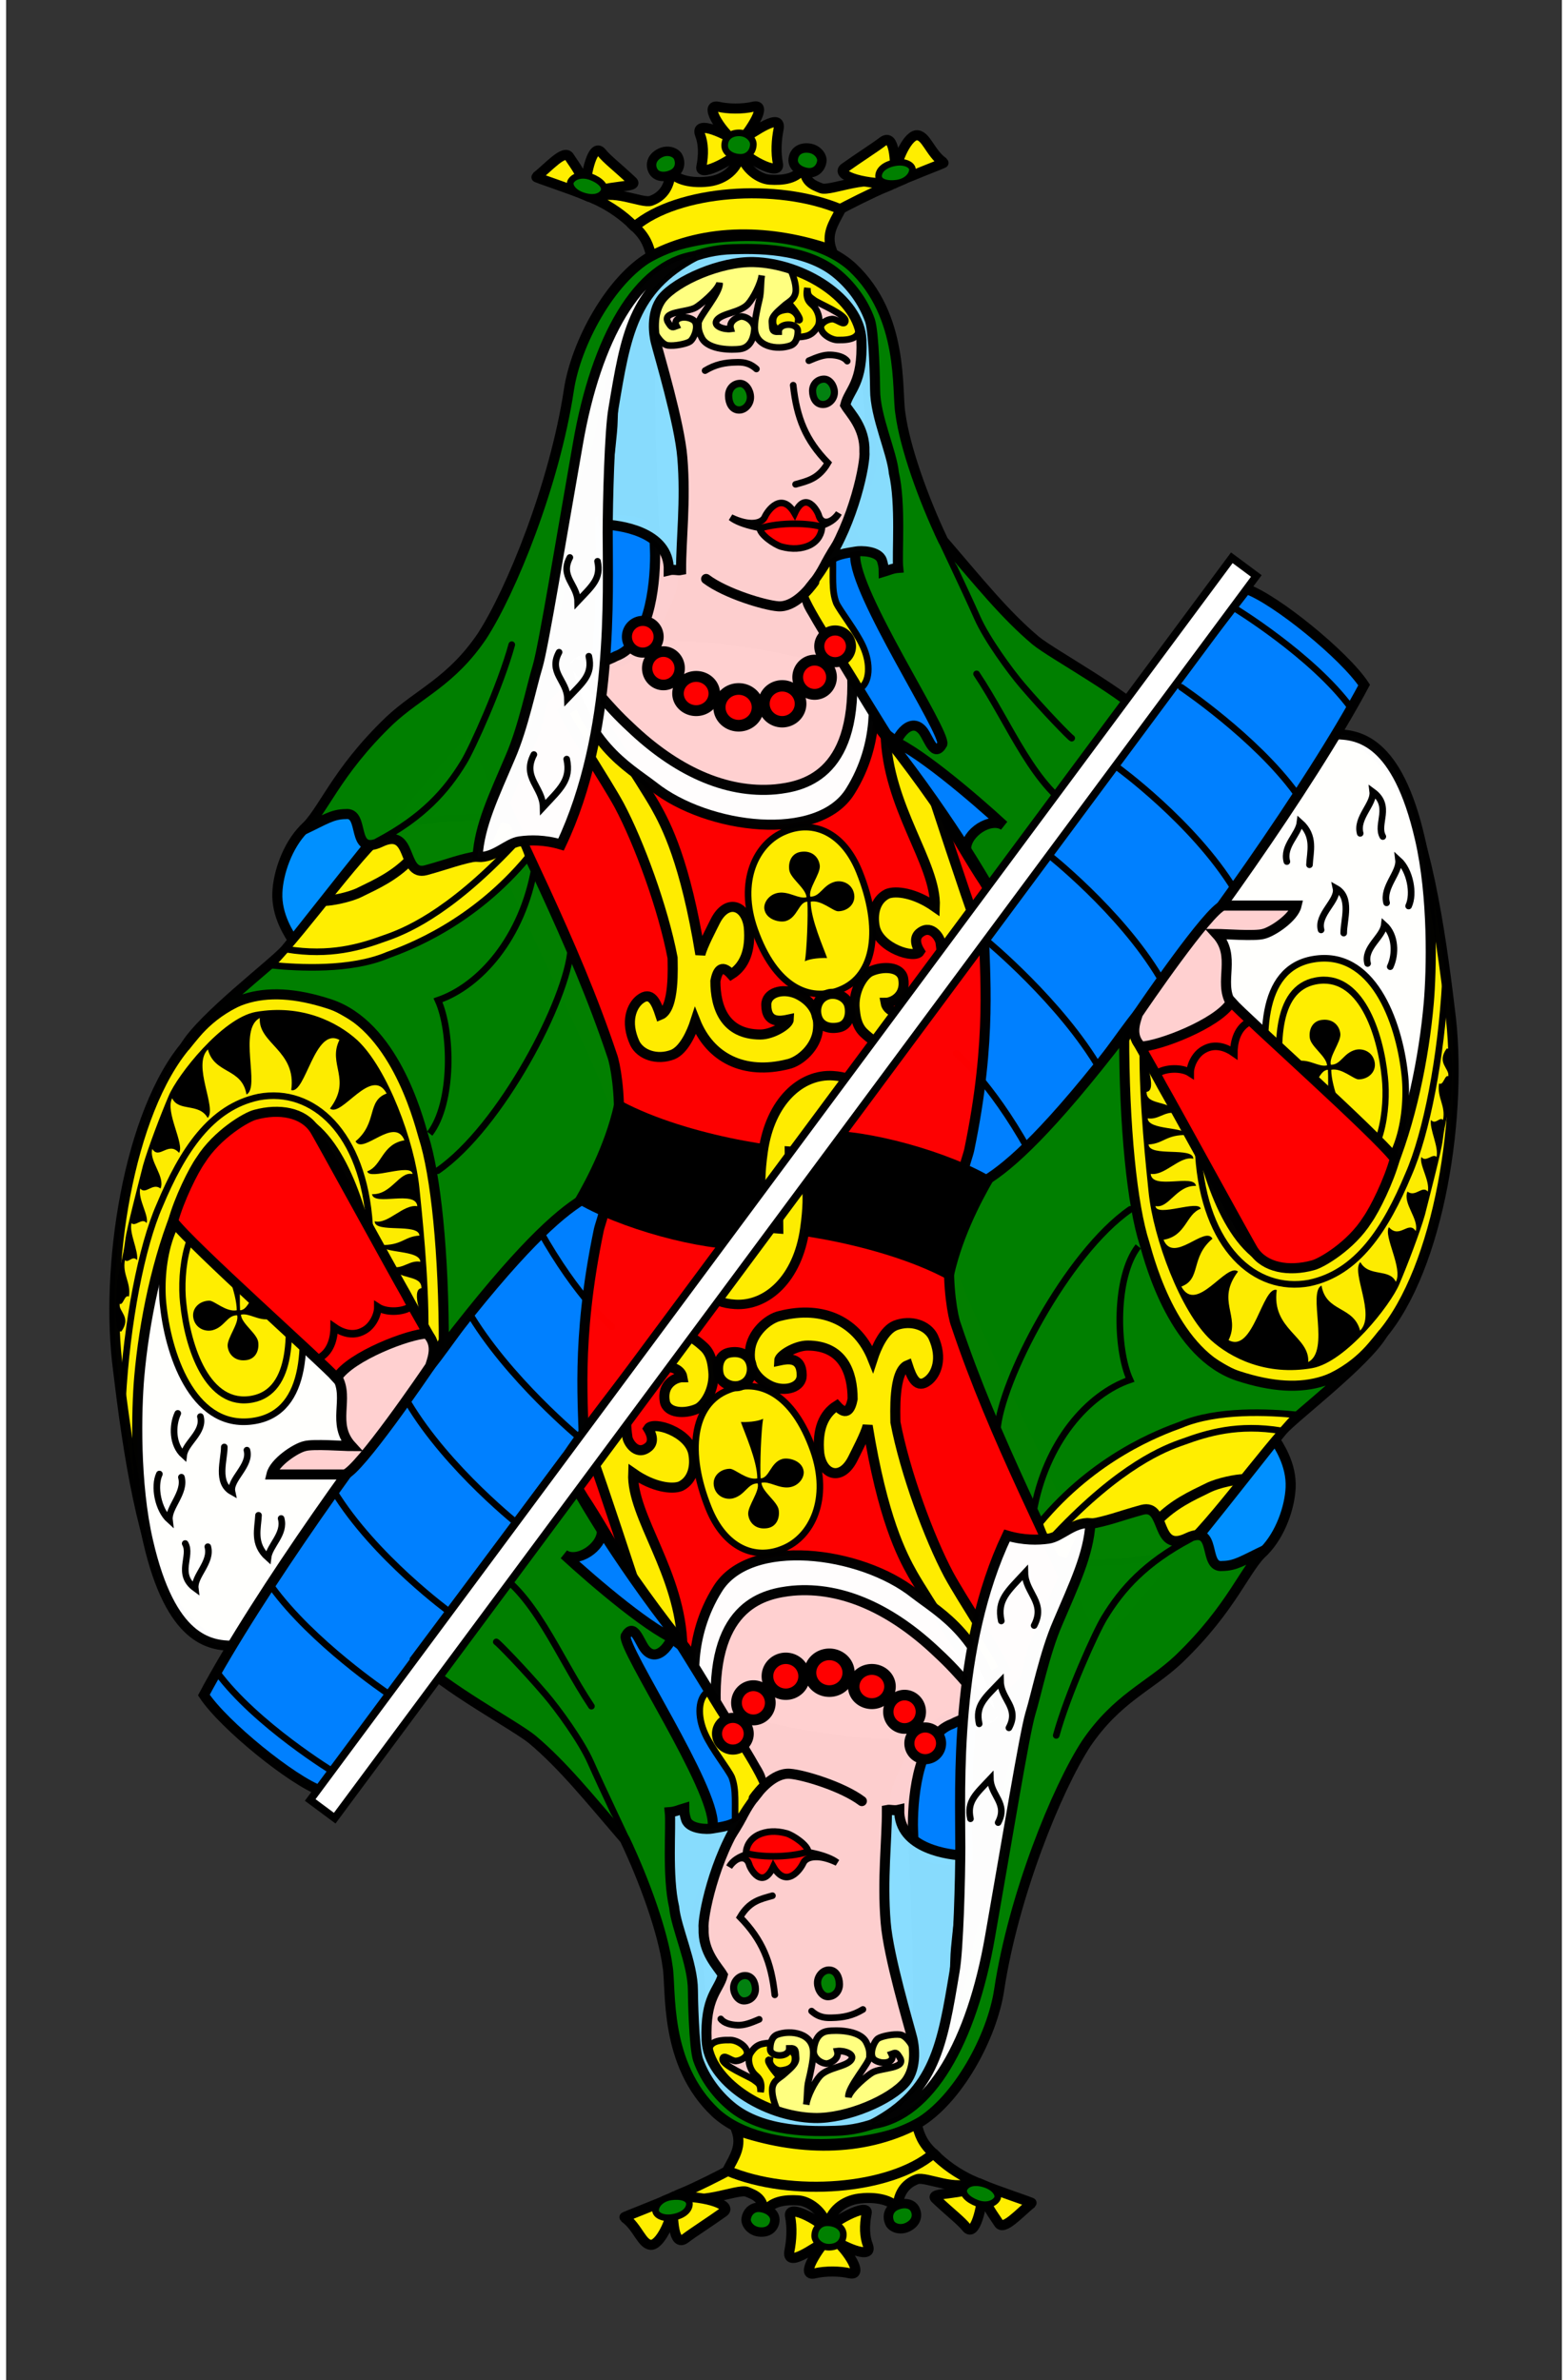 <?xml version="1.0" encoding="UTF-8" standalone="no"?>
<!-- Created with Sodipodi ("http://www.sodipodi.com/") -->
<!--
*
* Copyright 2004, 2006 Luciano Montanaro
*
-->
<svg
   xmlns:dc="http://purl.org/dc/elements/1.1/"
   xmlns:cc="http://web.resource.org/cc/"
   xmlns:rdf="http://www.w3.org/1999/02/22-rdf-syntax-ns#"
   xmlns:svg="http://www.w3.org/2000/svg"
   xmlns="http://www.w3.org/2000/svg"
   xmlns:xlink="http://www.w3.org/1999/xlink"
   xmlns:sodipodi="http://sodipodi.sourceforge.net/DTD/sodipodi-0.dtd"
   xmlns:inkscape="http://www.inkscape.org/namespaces/inkscape"
   id="svg548"
   sodipodi:version="0.32"
   width="58mm"
   height="88mm"
   viewBox="0 0 206 315"
   sodipodi:docname="queen-of-clubs.svg"
   inkscape:version="0.44.1"
   sodipodi:docbase="/home/mikelima/src/kirulla/src/artwork">
  <rect x="0" y="0" width="206" height="315" fill="#333333" stroke="none"/>
  <defs
     id="defs550">
    <linearGradient
       id="linearGradient962">
      <stop
         style="stop-color:#000;stop-opacity:1;"
         offset="0"
         id="stop963" />
      <stop
         style="stop-color:#fff;stop-opacity:1;"
         offset="1"
         id="stop964" />
    </linearGradient>
    <radialGradient
       xlink:href="#linearGradient962"
       id="radialGradient965" />
  </defs>
  <sodipodi:namedview
     id="base"
     inkscape:zoom="1.7144125"
     inkscape:cx="95.695209"
     inkscape:cy="134.82591"
     inkscape:window-width="925"
     inkscape:window-height="1080"
     inkscape:window-x="453"
     inkscape:window-y="44"
     inkscape:current-layer="svg548" />
  <path
     style="fill:none;fill-rule:evenodd;stroke:black;stroke-opacity:1;stroke-width:1pt;stroke-linejoin:miter;stroke-linecap:butt;fill-opacity:1;"
     d="M -27.5 166.29 C -27.5 166.185 -27.5 166.081 -27.5 165.977 "
     id="path642" />
  <g
     id="g3924">
    <path
       style="opacity:0.99;fill:#fe0;fill-opacity:1;fill-rule:evenodd;stroke:black;stroke-width:1pt;stroke-linecap:butt;stroke-linejoin:miter;stroke-opacity:1"
       d="M 58.171,176.683 C 58.171,172.499 57.946,166.057 57.877,163.316 C 57.594,152.033 53.172,140.553 49.798,137.315 C 48.481,136.054 40.008,129.335 33.346,131.44 C 27.384,133.47 25.317,136.561 23.944,138.197 C 16.182,147.201 13.024,167.895 14.836,181.384 C 16.145,192.385 18.095,205.117 22.035,211.939 C 23.426,214.442 26.979,217.786 29.967,217.814 C 33.037,213.795 59.776,176.362 58.171,176.683 z "
       id="path613"
       sodipodi:nodetypes="csssssscc" />
    <path
       style="opacity:0.99;fill:white;fill-opacity:1;fill-rule:evenodd;stroke:black;stroke-width:1pt;stroke-linecap:butt;stroke-linejoin:miter;stroke-opacity:1"
       d="M 52.883,184.469 C 52.883,180.285 48.854,167.978 47.952,164.271 C 46.163,156.762 42.593,147.188 35.549,147.305 C 24.632,147.632 18.896,167.736 17.628,182.265 C 17.256,186.561 17.018,196.334 18.803,204.007 C 21.81,217.086 26.979,217.786 29.967,217.814 C 33.037,213.795 54.488,184.148 52.883,184.469 z "
       id="path615"
       sodipodi:nodetypes="csssscc" />
    <path
       style="fill:#0080ff;fill-opacity:1;fill-rule:evenodd;stroke:black;stroke-width:1pt;stroke-linecap:butt;stroke-linejoin:miter;stroke-opacity:1"
       d="M 76.802,158.309 C 67.425,163.355 59.594,176.891 55.255,181.889 C 49.316,188.597 33.264,211.044 26.186,224.339 C 28.807,228.303 37.941,235.707 41.783,237.054 L 96.898,165.97 C 95.092,165.149 79.298,159.308 76.802,158.309 z "
       id="path927"
       sodipodi:nodetypes="cscccc" />
    <path
       sodipodi:nodetypes="cc"
       id="path3922"
       d="M 80.193,175.591 C 80.193,175.591 75.693,171.863 70.663,162.874"
       style="opacity:1;color:black;fill:none;fill-opacity:1;fill-rule:evenodd;stroke:black;stroke-width:0.875;stroke-linecap:round;stroke-linejoin:miter;marker:none;marker-start:none;marker-mid:none;marker-end:none;stroke-miterlimit:4;stroke-dasharray:none;stroke-dashoffset:0;stroke-opacity:1;visibility:visible;display:inline;overflow:visible" />
    <path
       sodipodi:nodetypes="cc"
       id="path3920"
       d="M 76.181,190.511 C 76.181,190.511 66.279,182.355 61.123,173.439"
       style="opacity:1;color:black;fill:none;fill-opacity:1;fill-rule:evenodd;stroke:black;stroke-width:0.875;stroke-linecap:round;stroke-linejoin:miter;marker:none;marker-start:none;marker-mid:none;marker-end:none;stroke-miterlimit:4;stroke-dasharray:none;stroke-dashoffset:0;stroke-opacity:1;visibility:visible;display:inline;overflow:visible" />
    <path
       style="opacity:0.99;fill:red;fill-opacity:1;fill-rule:evenodd;stroke:black;stroke-width:1pt;stroke-linecap:butt;stroke-linejoin:miter;stroke-opacity:1"
       d="M 74.115,89.908 C 66.329,95.668 62.556,108.687 64.082,112.723 C 67.68,122.326 80.406,146.16 80.377,150.628 C 80.325,158.168 78.747,161.502 78.473,162.814 C 75.372,177.737 76.502,186.266 76.53,192.199 C 80.771,187.776 131.278,124.19 131.699,122.225 C 131.699,120.027 130.611,118.57 129.49,116.701 C 126.525,112.317 118.469,97.686 115.233,93.525 C 112.967,91.259 82.75,83.29 74.115,89.908 z "
       id="path923"
       sodipodi:nodetypes="csssccccs" />
    <path
       style="fill:#0090ff;fill-opacity:1;fill-rule:evenodd;stroke:black;stroke-width:1pt;stroke-linecap:butt;stroke-linejoin:miter;stroke-opacity:1"
       d="M 39.423,109.729 C 37.257,111.937 36.03,115.52 35.919,118.115 C 35.779,121.206 37.513,123.722 38.171,124.748 C 40.216,122.255 42.004,120.098 43.553,117.865 C 44.619,116.443 48.008,112.483 48.809,111.858 C 47.307,104.576 43.296,105.901 39.423,109.729 z "
       id="path791"
       sodipodi:nodetypes="cscscc" />
    <path
       style="opacity:0.99;fill:green;fill-opacity:1;fill-rule:evenodd;stroke:black;stroke-width:1pt;stroke-linecap:butt;stroke-linejoin:miter;stroke-opacity:1"
       d="M 36.978,125.685 C 35.403,127.496 25.902,134.678 23.669,138.541 C 28.205,132.227 33.741,129.907 42.859,132.891 C 51.272,135.687 54.47,147.622 55.26,150.406 C 56.894,155.435 57.972,165.843 57.96,178.243 C 67.863,165.345 73.069,160.742 76.328,158.752 C 82.976,155.947 81.106,141.861 80.225,139.645 C 75.156,124.493 67.736,110.81 61.492,96.393 C 59.785,96.393 38.504,123.93 36.978,125.685 z "
       id="path609"
       sodipodi:nodetypes="ccssccccs" />
    <path
       style="fill:#fe0;fill-opacity:1;fill-rule:evenodd;stroke:black;stroke-width:0.875;stroke-linecap:butt;stroke-linejoin:miter;stroke-dasharray:none;stroke-opacity:1"
       d="M 69.164,113.385 C 61.838,122.259 53.139,125.459 50.492,126.423 C 45.613,128.487 38.705,128.106 35.135,127.749 C 39.94,122.833 47.509,111.898 51.487,109.187 C 57.895,108.12 63.475,107.834 66.844,108.635 C 67.422,109.444 68.749,111.97 69.164,113.385 z "
       id="path634"
       sodipodi:nodetypes="cscccc" />
    <path
       style="opacity:0.99;fill:green;fill-opacity:1;fill-rule:evenodd;stroke:black;stroke-width:1pt;stroke-linecap:butt;stroke-linejoin:miter;stroke-opacity:1"
       d="M 62.832,113.23 C 60.074,113.686 58.669,114.33 55.575,115.177 C 52.307,116.023 53.977,109.333 49.579,111.46 C 45.532,113.37 47.604,107.448 44.956,107.743 C 43.176,107.764 42.237,108.473 39.292,109.867 C 41.985,107.527 43.501,102.341 50.797,95.354 C 54.666,91.742 58.92,90.232 63.009,84.203 C 66.879,78.239 72.61,64.168 74.513,51.637 C 75.437,45.473 79.972,37.055 85.31,33.938 C 90.264,30.868 105.416,29.32 112.035,35.354 C 118.961,41.829 117.894,51.701 118.409,54.717 C 118.989,59.144 121.43,66.007 124.082,71.558 C 128.858,77.11 132.252,81.352 136.328,84.784 C 138.568,86.621 148.245,91.805 151.727,95.538 L 132.392,121.426 C 128.985,114.915 120.678,102.096 117.013,98.194 C 115.599,96.757 112.335,89.206 107.776,82.983 C 106.588,81.57 107.127,80.016 106.942,77.059 C 108.484,74.765 112.199,68.618 113.716,62.079 C 115.234,55.541 114.323,49.166 114.292,48.233 C 113.987,39.118 106.706,34.986 101.062,34.115 C 96.919,33.41 87.896,36.882 84.779,39.247 C 80.764,42.293 78.825,58.911 77.699,60.84 C 75.245,65.047 75.356,78.537 73.629,82.079 C 72.874,83.628 70.481,95.583 70.089,96.593 C 68.913,99.618 65.337,107.939 62.832,113.23 z "
       id="path606"
       sodipodi:nodetypes="cssscsssssscsccsscsssssssc" />
    <path
       style="opacity:0.99;fill:#fe0;fill-opacity:1;fill-rule:evenodd;stroke:black;stroke-width:1pt;stroke-linecap:butt;stroke-linejoin:miter;stroke-opacity:1"
       d="M 81.188,106.596 C 83.772,111.444 86.979,120.118 88.246,126.76 C 88.246,127.755 88.566,133.546 86.622,134.321 C 86.068,132.616 85.391,131.112 83.915,132.277 C 82.888,133.079 81.906,135.164 83.252,138.078 C 84.013,139.605 86.185,140.374 88.279,139.569 C 89.739,138.953 90.76,136.706 91.263,135.15 C 93.196,140.006 97.698,142.316 103.527,140.839 C 105.118,140.492 107.324,138.588 107.504,136.199 C 107.768,133.519 106,132.109 104.631,131.504 C 102.777,130.738 100.645,131.373 100.654,132.995 C 100.669,135.505 102.554,135.163 103.637,134.929 C 103.614,135.587 101.501,136.917 99.88,136.917 C 95.185,136.917 93.914,133.345 93.914,129.846 C 94.135,128.699 94.632,127.404 96.013,128.962 C 97.786,127.853 98.63,125.766 98.334,122.665 C 97.945,119.749 95.438,118.912 93.914,121.891 C 93.442,122.849 92.238,125.114 91.925,126.311 C 89.933,114.084 87.419,109.234 85.959,106.644 C 84.186,103.527 77.139,92.864 76.899,92.612 C 76.275,92.612 74.518,93.731 73.805,94.159 C 74.775,96.367 79.442,103.388 81.188,106.596 z "
       id="path899"
       sodipodi:nodetypes="cccssscssssccccsscsccs" />
    <path
       style="opacity:0.99;fill:white;fill-opacity:1;fill-rule:evenodd;stroke:black;stroke-width:1pt;stroke-linecap:butt;stroke-linejoin:miter;stroke-opacity:1"
       d="M 74.026,87.42 C 76.748,98.63 82.097,101.303 85.738,104.104 C 92.842,109.743 107.574,111.624 111.813,104.656 C 115.757,98.339 114.978,91.739 114.464,90.183 C 111.49,86.169 80.376,80.373 74.026,87.42 z "
       id="path883"
       sodipodi:nodetypes="csscc" />
    <path
       style="fill:#0080ff;fill-opacity:1;fill-rule:evenodd;stroke:none;stroke-width:1pt;stroke-linecap:butt;stroke-linejoin:miter;stroke-opacity:1"
       d="M 78.053,68.451 C 77.998,68.837 78.374,80.469 77.522,86.858 C 80.885,89.837 79.764,88.451 80.708,88.451 C 85.499,87.499 88.85,78.337 88.85,77.477 C 89.451,70.897 85.664,67.131 78.053,68.451 z "
       id="path703"
       sodipodi:nodetypes="ccccc" />
    <path
       style="opacity:0.99;fill:#ffd0d0;fill-opacity:1;fill-rule:evenodd;stroke:black;stroke-width:1pt;stroke-linecap:butt;stroke-linejoin:miter;stroke-opacity:1"
       d="M 101.859,104.469 C 95.165,105.062 88.562,101.877 82.655,96.239 C 79.529,93.36 77.552,90.644 75.044,87.743 C 76.729,88.677 79.95,87.279 80.708,86.858 C 85.099,85.284 85.932,77.689 85.932,73.51 C 85.932,71.032 84.566,49.05 85.752,41.548 C 85.904,37.451 92.454,34.41 101.416,34.557 C 108.761,34.675 110.963,38.003 112.744,40.84 C 113.731,42.713 114.603,58.008 114.603,61.637 C 113.895,65.206 110.076,72.633 109.823,73.672 C 107.953,75.841 108.247,82.707 112.036,89.513 C 112.447,102.741 105.479,104.101 101.859,104.469 z "
       id="path607"
       sodipodi:nodetypes="csccccsccccs" />
    <path
       style="fill:#fe0;fill-opacity:1;fill-rule:evenodd;stroke:black;stroke-width:0.875;stroke-linecap:butt;stroke-linejoin:miter;stroke-dasharray:none;stroke-opacity:1"
       d="M 106.563,35.821 C 107.566,36.335 111.772,39.707 112.344,40.47 C 112.768,41.242 112.958,42.52 112.969,43.478 C 112.889,44.603 112.104,45.046 110.079,45.001 C 109.166,44.98 107.774,44.108 107.891,43.204 C 107.952,42.771 108.656,42.275 109.376,42.228 C 110.063,42.221 111.031,43.268 111.134,42.462 C 111.134,41.593 107.626,40.2 106.993,39.727 C 106.343,39.243 106.107,39.184 106.095,38.126 C 105.788,39.628 106.445,40.059 106.836,40.431 C 107.57,41.129 107.924,42.53 107.423,43.282 C 107.078,43.8 106.645,44.332 105.86,44.493 C 105.121,44.645 104.257,44.684 103.438,44.571 C 102.951,44.505 101.639,43.428 101.563,42.853 C 101.368,41.331 102.627,41.053 103.36,40.978 C 104.193,40.892 104.969,41.73 104.884,42.384 C 105.549,42.551 104.329,40.918 104.063,40.626 C 103.36,39.852 101.521,37.151 101.368,33.985 C 102.914,34.347 106.067,35.747 106.563,35.821 z "
       id="path795"
       sodipodi:nodetypes="cccssscscsssssscscc" />
    <path
       style="font-size:12px;fill:#fe0;fill-rule:evenodd;stroke:black;stroke-width:1pt"
       d="M 92.059,22.065 C 92.385,20.415 92.337,18.994 91.88,17.808 C 91.091,15.668 95.836,18.003 96.573,18.688 C 95.3,18.17 92.13,13.729 94.27,14.12 C 95.511,14.436 97.55,14.452 98.886,14.131 C 101.051,13.573 98.308,17.535 97.52,18.372 C 98.946,17.582 102.744,14.688 102.28,17.108 C 102.001,18.51 101.894,20.191 102.201,21.688 C 102.566,23.556 97.499,20.662 97.283,19.714 C 97.131,20.741 91.656,23.651 92.059,22.065 z "
       id="path565"
       sodipodi:nodetypes="cscsscsscs" />
    <path
       style="font-size:12px;fill:#fe0;fill-rule:evenodd;stroke:black;stroke-width:1pt"
       d="M 77.89,26.33 C 80.091,27.297 81.933,28.711 83.045,29.841 C 89.175,28.508 107.297,27.286 110.029,27.919 C 111.186,27.248 114.75,25.466 116.484,24.753 C 114.924,22.723 109.173,25.372 107.94,24.926 C 106.838,24.481 105.602,24.066 105.723,21.949 C 104.822,23.76 102.731,23.881 101.11,23.779 C 99.744,23.697 97.786,22.405 97.237,20.207 C 96.905,22.397 95.114,23.757 93.042,24.023 C 91.481,24.23 88.969,24.099 87.976,22.723 C 87.891,24.589 87.057,25.972 85.388,26.576 C 84.211,27.002 80.081,24.803 77.89,26.33 z "
       id="path558"
       sodipodi:nodetypes="ccccscscscsc" />
    <path
       style="font-size:12px;fill:green;fill-rule:evenodd;stroke:black;stroke-width:0.875"
       d="M 97.043,17.582 C 95.822,17.587 95.144,18.309 95.144,19.258 C 95.144,20.234 96.158,20.821 97.266,20.821 C 98.279,20.821 98.929,20.044 98.941,19.09 C 98.949,18.436 98.188,17.578 97.043,17.582 z "
       id="path564"
       sodipodi:nodetypes="cssss" />
    <path
       style="fill:#0080ff;fill-opacity:1;fill-rule:evenodd;stroke:black;stroke-width:1pt;stroke-linecap:butt;stroke-linejoin:miter;stroke-opacity:1"
       d="M 112.43,73.485 C 112.209,78.42 124.359,96.76 123.967,98.469 C 122.905,100.354 122.22,97.874 121.447,96.805 C 119.617,94.384 117.386,98.386 117.768,98.991 C 117.427,98.686 107.49,82.389 106.807,81.077 C 106.075,79.885 105.505,78.819 106.637,77.485 C 107.76,76.21 108.476,74.659 108.928,73.855 C 111.663,69.063 112.482,69.959 112.43,73.485 z "
       id="path895"
       sodipodi:nodetypes="ccscsssc" />
    <path
       style="fill:#ffff80;fill-opacity:1;fill-rule:evenodd;stroke:black;stroke-width:0.875;stroke-linecap:butt;stroke-linejoin:miter;stroke-dasharray:none;stroke-opacity:1"
       d="M 87.387,37.601 C 86.911,38.314 85.513,40.609 85.438,42.149 C 85.372,43.546 86.67,45.62 87.632,45.713 C 88.469,45.835 90.086,45.517 90.554,45.195 C 91.119,44.806 91.841,42.94 91.002,42.365 C 89.999,41.677 88.192,41.997 88.759,43.147 C 88.246,43.327 88.154,43.467 87.699,42.727 C 86.663,41.18 90.097,41.384 91.285,40.715 C 91.861,40.395 94.106,38.576 94.468,37.475 C 94.6,38.731 91.677,41.975 91.677,42.769 C 91.677,43.302 91.619,43.77 92.127,44.748 C 93.024,46.4 96.258,46.31 97.162,46.195 C 98.784,45.994 99.031,44.262 99.077,43.56 C 99.131,42.695 98.196,41.914 97.367,41.884 C 96.951,41.884 95.626,42.45 95.948,43.538 C 95.103,43.65 93.51,43.173 94.124,42.349 C 94.836,41.44 97.094,41.407 98.206,40.282 C 98.963,39.458 99.933,37.509 100.056,36.464 C 99.9,37.278 99.988,38.683 99.743,39.627 C 99.509,40.571 99.13,42.315 99.13,43.181 C 99.009,46.005 102.183,46.348 103.874,45.73 C 104.625,45.449 104.831,44.581 104.831,43.811 C 104.831,42.678 102.287,42.648 102.295,43.913 C 101.349,43.953 101.474,43.546 101.397,42.62 C 101.328,41.837 102.321,41.108 102.864,40.601 C 103.609,39.906 104.322,39.739 104.535,38.744 C 104.734,37.627 103.937,35.565 103.467,35.002 C 102.253,34.543 97.518,34.263 96.158,34.448 C 94.062,34.79 89.907,35.196 87.387,37.601 z "
       id="path792"
       sodipodi:nodetypes="csssscsccssssccsscscsscssscsc" />
    <path
       style="fill:#fe0;fill-opacity:1;fill-rule:evenodd;stroke:black;stroke-width:0.875;stroke-linecap:butt;stroke-linejoin:miter;stroke-dasharray:none;stroke-opacity:1"
       d="M 109.455,73.24 C 109.547,76.356 109.271,78.086 109.924,79.803 C 110.393,80.83 112.569,83.569 113.44,85.506 C 114.548,87.894 114.348,90.374 113.049,91.131 C 111.939,88.883 107.112,82.179 105.705,78.787 C 106.643,77.64 108.355,75.548 109.455,73.24 z "
       id="path901"
       sodipodi:nodetypes="cssccc" />
    <path
       style="font-size:12px;fill:green;fill-rule:evenodd;stroke:black;stroke-width:1.25"
       d="M 106.313,19.608 C 105.101,19.461 104.338,20.094 104.221,21.035 C 104.1,22.004 105.033,22.712 106.133,22.849 C 107.138,22.975 107.88,22.284 108.009,21.34 C 108.099,20.692 107.45,19.746 106.313,19.608 z "
       id="path566"
       sodipodi:nodetypes="cssss" />
    <path
       style="font-size:12px;fill:green;fill-rule:evenodd;stroke:black;stroke-width:1.25"
       d="M 86.623,20.245 C 85.525,20.779 85.229,21.725 85.642,22.579 C 86.067,23.458 87.235,23.545 88.233,23.063 C 89.144,22.623 89.392,21.64 88.988,20.776 C 88.711,20.184 87.652,19.743 86.623,20.245 z "
       id="path568"
       sodipodi:nodetypes="cssss" />
    <path
       style="font-size:12px;fill:#fe0;fill-rule:evenodd;stroke:black;stroke-width:1pt"
       d="M 117.506,24.321 C 119.51,23.338 124.263,21.597 124.157,21.529 C 122.311,20.278 121.815,17.781 120.489,17.904 C 119.154,18.156 117.666,21.807 117.736,23.319 C 117.738,21.417 117.667,17.587 116.094,18.725 C 115.059,19.519 112.807,20.949 111.034,22.218 C 109.8,23.058 112.879,24.347 117.506,24.321 z "
       id="path573"
       sodipodi:nodetypes="csscssc" />
    <path
       style="font-size:12px;fill:green;fill-rule:evenodd;stroke:black;stroke-width:0.875"
       d="M 117.82,21.516 C 116.38,21.731 115.554,22.464 115.521,23.272 C 115.488,24.105 116.663,24.43 117.971,24.238 C 119.166,24.063 119.961,23.288 120.008,22.473 C 120.041,21.914 119.172,21.315 117.82,21.516 z "
       id="path569"
       sodipodi:nodetypes="cssss" />
    <path
       style="font-size:12px;fill:#fe0;fill-rule:evenodd;stroke:black;stroke-width:1pt"
       d="M 76.947,25.948 C 74.904,25.047 70.087,23.499 70.189,23.425 C 71.807,22.159 73.965,19.624 74.604,20.812 C 75.23,21.808 76.302,23.047 76.676,24.957 C 76.777,22.991 77.678,18.819 78.839,20.181 C 79.536,21.069 80.862,22.056 82.893,23.966 C 84.025,24.94 79.079,24.356 76.947,25.948 z "
       id="path571"
       sodipodi:nodetypes="csscssc" />
    <path
       style="font-size:12px;fill:green;fill-rule:evenodd;stroke:black;stroke-width:0.875"
       d="M 76.246,25.861 C 77.615,26.358 78.691,26.107 79.104,25.411 C 79.53,24.695 78.651,23.85 77.41,23.396 C 76.275,22.981 75.207,23.284 74.778,23.978 C 74.483,24.454 74.962,25.395 76.246,25.861 z "
       id="path570"
       sodipodi:nodetypes="cssss" />
    <path
       style="opacity:0.99;fill:#fe0;fill-opacity:1;fill-rule:evenodd;stroke:black;stroke-width:1pt;stroke-linecap:butt;stroke-linejoin:miter;stroke-opacity:1"
       d="M 120.76,100.57 C 120.76,100.607 118.495,98.6 116.451,97.09 C 116.672,106.812 123.201,114.268 122.971,120.016 C 120.326,118.161 117.804,117.843 116.673,118.304 C 115.02,119.137 114.697,121.043 115.015,122.668 C 115.591,125.498 120.332,126.973 120.981,125.927 C 120.513,125.176 120.11,124.049 121.092,123.385 C 122.609,122.3 123.744,124.264 123.744,124.877 C 124.462,129.702 122.615,133.631 118.772,134.074 C 117.924,134.184 116.635,133.759 116.451,132.722 C 117.355,132.721 119.218,131.822 118.777,129.48 C 118.446,127.932 116.159,127.838 114.553,128.526 C 113.493,128.954 112.115,131.176 112.364,133.55 C 112.45,134.298 112.538,135.715 113.567,136.694 C 115.254,138.258 116.568,138.877 119.416,138.834 L 129.489,125.063 C 128.301,122.1 126.431,116.594 122.529,104.713 C 121.241,103.21 121.43,101.278 120.76,100.57 z "
       id="path920"
       sodipodi:nodetypes="cccsscscscsssscccc" />
    <path
       style="opacity:0.99;fill:#8df;fill-opacity:1;fill-rule:evenodd;stroke:black;stroke-width:1pt;stroke-linecap:butt;stroke-linejoin:miter;stroke-opacity:1"
       d="M 86.01,45.218 C 86.432,46.923 89.175,56.011 89.539,60.564 C 90.015,66.302 89.356,71.518 89.373,75.449 C 88.903,75.546 88.457,75.315 87.745,75.488 C 87.844,70.179 80.814,69.488 79.257,69.429 C 78.573,69.233 80.269,58.616 80.308,55.75 C 80.485,46.995 82.667,40.936 86.384,36.808 C 88.162,34.953 91.761,33.091 96.204,32.986 C 98.859,32.922 105.782,32.662 110.041,36.261 C 111.746,37.678 113.458,39.798 114.385,42.415 C 114.933,44.068 115.063,50.825 115.063,51.589 C 115.063,55.155 117.301,59.87 117.544,62.587 C 118.504,66.68 117.927,73.385 118.121,75.163 C 117.386,75.217 116.873,75.475 116.209,75.672 C 116.209,74.995 116.092,74.57 115.955,74.143 C 115.491,72.881 113.131,72.873 112.514,72.996 C 111.501,73.199 109.419,73.305 108.491,74.662 C 112.317,68.966 113.81,61.158 113.649,59.78 C 113.753,56.566 111.739,54.711 111.105,53.612 C 111.616,51.548 113.478,50.803 113.249,44.952 C 112.981,39.517 105.551,34.853 98.971,34.684 C 94.597,34.58 88.839,37.122 86.9,39.44 C 85.268,41.476 85.839,44.526 86.01,45.218 z "
       id="path599"
       sodipodi:nodetypes="cscccsssssccccsscccssss" />
    <path
       style="opacity:0.99;fill:white;fill-opacity:1;fill-rule:evenodd;stroke:black;stroke-width:1pt;stroke-linecap:butt;stroke-linejoin:miter;stroke-opacity:1"
       d="M 91.205,33.897 C 82.991,38.263 82.038,44.366 80.406,54.148 C 79.909,56.92 79.656,66.43 79.656,70.505 C 79.656,78.599 80.487,97.007 73.48,111.773 C 71.295,111.122 69.38,111.162 68.014,111.355 C 66.315,111.574 64.707,113.581 62.422,113.42 C 62.673,109.234 64.583,105.346 66.762,100.214 C 68.487,96.249 69.577,90.81 70.392,88.156 C 71.176,85.476 73.462,71.491 75.733,58.612 C 78.133,44.878 83.603,35.035 91.205,33.897 z "
       id="path604"
       sodipodi:nodetypes="csscscsssc" />
    <path
       style="fill:none;fill-opacity:1;fill-rule:evenodd;stroke:black;stroke-width:1pt;stroke-linecap:round;stroke-linejoin:miter;stroke-opacity:1"
       d="M 107.012,77.009 C 106.326,77.96 104.388,80.391 102.235,80.244 C 100.453,80.12 95.259,78.561 92.689,76.626"
       id="path574"
       sodipodi:nodetypes="csc" />
    <path
       style="font-size:12px;fill:#fe0;fill-rule:evenodd;stroke:black;stroke-width:1pt"
       d="M 85.421,33.891 C 92.681,30.098 101.383,30.328 109.3,33.074 C 108.573,30.964 109.481,29.689 110.522,27.717 C 102.043,24.134 88.897,25.176 83.216,29.989 C 84.753,31.41 85.098,32.579 85.421,33.891 z "
       id="path556"
       sodipodi:nodetypes="ccccc" />
    <path
       style="fill:none;fill-opacity:1;fill-rule:evenodd;stroke:black;stroke-width:0.875;stroke-linecap:round;stroke-linejoin:miter;stroke-dasharray:none;stroke-opacity:1"
       d="M 104.219,50.979 C 104.687,55.304 105.872,58.258 108.817,61.263 C 107.567,63.394 106.115,63.651 104.531,64.104"
       id="path611"
       sodipodi:nodetypes="ccc" />
    <path
       style="font-size:12px;opacity:0.99;fill:green;fill-opacity:1;fill-rule:evenodd;stroke:black;stroke-width:0.965"
       d="M 97.152,50.747 C 97.904,50.722 98.515,51.592 98.557,52.504 C 98.598,53.445 97.862,54.275 97.034,54.262 C 96.106,54.248 95.682,53.333 95.667,52.409 C 95.652,51.505 96.258,50.777 97.152,50.747 z "
       id="path623"
       sodipodi:nodetypes="cssss" />
    <path
       style="font-size:12px;fill:none;fill-rule:evenodd;stroke:black;stroke-width:0.875;stroke-linecap:round"
       d="M 92.551,49.053 C 93.914,48.225 95.176,47.975 96.694,47.949 C 97.363,47.938 98.342,47.919 99.346,48.833"
       id="path625"
       sodipodi:nodetypes="csc" />
    <path
       style="font-size:12px;opacity:0.99;fill:#00800f;fill-opacity:1;fill-rule:evenodd;stroke:black;stroke-width:0.943"
       d="M 108.267,50.177 C 109.019,50.154 109.63,50.985 109.672,51.856 C 109.713,52.755 108.977,53.549 108.149,53.536 C 107.221,53.523 106.797,52.648 106.782,51.766 C 106.767,50.902 107.373,50.206 108.267,50.177 z "
       id="path624"
       sodipodi:nodetypes="cssss" />
    <path
       style="font-size:12px;fill:none;fill-rule:evenodd;stroke:black;stroke-width:0.875;stroke-linecap:round"
       d="M 106.288,47.741 C 107.428,47.246 108.293,46.934 109.161,46.968 C 110.002,47.002 110.933,47.21 111.371,47.796"
       id="path626"
       sodipodi:nodetypes="csc" />
    <path
       style="font-size:12px;opacity:0.99;fill:red;fill-rule:evenodd;stroke:black;stroke-width:0.875;stroke-linecap:round"
       d="M 107.62,68.268 C 107.479,67.643 105.859,64.786 104.416,67.951 C 102.707,65.008 100.84,67.536 100.433,68.468 C 100.002,69.332 98.326,69.629 95.959,68.48 C 98.612,70.549 108.646,71.145 110.247,67.919 C 109.225,69.372 107.986,69.434 107.62,68.268 z "
       id="path881"
       sodipodi:nodetypes="ccsccs" />
    <path
       style="font-size:12px;fill:red;fill-rule:evenodd;stroke:black;stroke-width:0.875"
       d="M 99.799,69.936 C 102.523,69.051 106.556,69.237 108.035,69.749 C 107.992,70.574 107.576,71.566 106.404,72.159 C 105.394,72.635 104.1,72.758 102.636,72.348 C 101.733,72.071 99.85,70.777 99.799,69.936 z "
       id="path882"
       sodipodi:nodetypes="ccssc" />
    <path
       style="fill:none;fill-opacity:1;fill-rule:evenodd;stroke:black;stroke-width:0.875;stroke-linecap:round;stroke-linejoin:miter;stroke-dasharray:none;stroke-opacity:1"
       d="M 123.414,70.626 C 123.414,70.663 126.983,78.118 128.607,81.785 C 129.834,84.557 132.94,88.828 134.573,90.735 C 137.491,94.143 140.871,97.607 141.092,97.695"
       id="path893"
       sodipodi:nodetypes="cssc" />
    <path
       style="fill:#0080ff;fill-opacity:1;fill-rule:evenodd;stroke:black;stroke-width:1pt;stroke-linecap:butt;stroke-linejoin:miter;stroke-opacity:1"
       d="M 116.72,97.773 C 120.032,98.677 128.136,105.595 132.111,109.257 C 130.366,108.056 127.093,110.226 127.111,112.383 C 124.824,108.816 121.309,103.581 116.72,97.773 z "
       id="path896"
       sodipodi:nodetypes="cccc" />
    <path
       style="fill:none;fill-opacity:1;fill-rule:evenodd;stroke:black;stroke-width:0.875;stroke-linecap:round;stroke-linejoin:miter;stroke-dasharray:none;stroke-opacity:1"
       d="M 66.955,85.32 C 65.471,90.748 61.679,99.123 60.589,100.881 C 58.267,104.706 55.154,108.18 49.194,111.33"
       id="path897"
       sodipodi:nodetypes="csc" />
    <path
       style="opacity:0.99;fill:#fe0;fill-opacity:1;fill-rule:evenodd;stroke:black;stroke-width:0.875;stroke-linecap:butt;stroke-linejoin:miter;stroke-dasharray:none;stroke-opacity:1"
       d="M 103.152,110.024 C 106.887,108.469 110.864,110.143 112.974,115.373 C 115.966,122.792 115.133,129.166 110.365,131.029 C 106.381,132.634 101.817,130.667 99.115,123.044 C 96.864,116.689 99.262,111.585 103.152,110.024 z "
       id="path898"
       sodipodi:nodetypes="cssss" />
    <path
       style="fill:black;fill-opacity:1;fill-rule:evenodd;stroke:none;stroke-width:1.25;stroke-linecap:butt;stroke-linejoin:miter;stroke-dasharray:none;stroke-opacity:1"
       d="M 108.708,126.797 C 108.103,126.758 106.489,126.836 105.765,127.227 C 106.018,125.791 106.204,121.14 106.094,119.335 C 104.933,119.387 104.793,121.443 103.247,121.896 C 102.476,122.133 100.637,121.749 100.403,120.329 C 100.262,119.498 100.997,118.354 102.266,118.162 C 103.693,117.952 104.953,119.019 105.983,118.75 C 105.893,117.551 103.856,116.279 103.696,115.142 C 103.536,114.005 104.05,112.798 105.443,112.72 C 106.797,112.606 107.649,113.512 107.743,114.612 C 107.797,115.703 106.204,117.622 106.481,118.671 C 107.828,118.689 108.103,117.133 109.756,116.693 C 110.839,116.443 112.079,117.038 112.293,118.373 C 112.488,119.63 111.449,120.595 110.154,120.608 C 109.481,120.594 107.934,119.066 106.536,119.334 C 106.536,121.678 108.273,125.508 108.708,126.797 z "
       id="path900"
       sodipodi:nodetypes="cccssscssscssscc" />
    <g
       id="g903">
      <path
         sodipodi:type="arc"
         style="fill:red;fill-opacity:1;fill-rule:evenodd;stroke:black;stroke-width:1pt;stroke-linecap:butt;stroke-linejoin:miter;stroke-opacity:1"
         id="path884"
         d="M 90.157 86.757 A 2.099 2.099 0 1 1  85.959,86.757 A 2.099 2.099 0 1 1  90.157 86.757 z"
         sodipodi:cx="88.057892"
         sodipodi:cy="86.757339"
         sodipodi:rx="2.099247"
         sodipodi:ry="2.099247"
         transform="translate(-3.757,-2.486)" />
      <path
         sodipodi:type="arc"
         style="fill:red;fill-opacity:1;fill-rule:evenodd;stroke:black;stroke-width:1pt;stroke-linecap:butt;stroke-linejoin:miter;stroke-opacity:1"
         id="path885"
         d="M 90.157 86.757 A 2.099 2.099 0 1 1  85.959,86.757 A 2.099 2.099 0 1 1  90.157 86.757 z"
         sodipodi:cx="88.057892"
         sodipodi:cy="86.757339"
         sodipodi:rx="2.099247"
         sodipodi:ry="2.099247"
         transform="matrix(1.026,0,0,1.053,-3.312,-2.909)" />
      <path
         sodipodi:type="arc"
         style="fill:red;fill-opacity:1;fill-rule:evenodd;stroke:black;stroke-width:1pt;stroke-linecap:butt;stroke-linejoin:miter;stroke-opacity:1"
         id="path886"
         d="M 90.157 86.757 A 2.099 2.099 0 1 1  85.959,86.757 A 2.099 2.099 0 1 1  90.157 86.757 z"
         sodipodi:cx="88.057892"
         sodipodi:cy="86.757339"
         sodipodi:rx="2.099247"
         sodipodi:ry="2.099247"
         transform="matrix(1.145,0,0,1.079,-9.458,-1.822)" />
      <path
         sodipodi:type="arc"
         style="fill:red;fill-opacity:1;fill-rule:evenodd;stroke:black;stroke-width:1pt;stroke-linecap:butt;stroke-linejoin:miter;stroke-opacity:1"
         id="path887"
         d="M 90.157 86.757 A 2.099 2.099 0 1 1  85.959,86.757 A 2.099 2.099 0 1 1  90.157 86.757 z"
         sodipodi:cx="88.057892"
         sodipodi:cy="86.757339"
         sodipodi:rx="2.099247"
         sodipodi:ry="2.099247"
         transform="matrix(1.211,0,0,1.158,-9.644,-6.848)" />
      <path
         sodipodi:type="arc"
         style="fill:red;fill-opacity:1;fill-rule:evenodd;stroke:black;stroke-width:1pt;stroke-linecap:butt;stroke-linejoin:miter;stroke-opacity:1"
         id="path890"
         d="M 90.157 86.757 A 2.099 2.099 0 1 1  85.959,86.757 A 2.099 2.099 0 1 1  90.157 86.757 z"
         sodipodi:cx="88.057892"
         sodipodi:cy="86.757339"
         sodipodi:rx="2.099247"
         sodipodi:ry="2.099247"
         transform="matrix(1.158,0,0,1.132,0.791,-5.062)" />
      <path
         sodipodi:type="arc"
         style="fill:red;fill-opacity:1;fill-rule:evenodd;stroke:black;stroke-width:1pt;stroke-linecap:butt;stroke-linejoin:miter;stroke-opacity:1"
         id="path891"
         d="M 90.157 86.757 A 2.099 2.099 0 1 1  85.959,86.757 A 2.099 2.099 0 1 1  90.157 86.757 z"
         sodipodi:cx="88.057892"
         sodipodi:cy="86.757339"
         sodipodi:rx="2.099247"
         sodipodi:ry="2.099247"
         transform="matrix(1.066,0,0,1.079,13.183,-3.977)" />
      <path
         sodipodi:type="arc"
         style="fill:red;fill-opacity:1;fill-rule:evenodd;stroke:black;stroke-width:1pt;stroke-linecap:butt;stroke-linejoin:miter;stroke-opacity:1"
         id="path892"
         d="M 90.157 86.757 A 2.099 2.099 0 1 1  85.959,86.757 A 2.099 2.099 0 1 1  90.157 86.757 z"
         sodipodi:cx="88.057892"
         sodipodi:cy="86.757339"
         sodipodi:rx="2.099247"
         sodipodi:ry="2.099247"
         transform="translate(21.711,-1.215)" />
    </g>
    <path
       style="fill:none;fill-opacity:1;fill-rule:evenodd;stroke:black;stroke-width:0.875;stroke-linecap:round;stroke-linejoin:miter;stroke-dasharray:none;stroke-opacity:1"
       d="M 128.497,89.186 C 133.027,95.962 136.147,104.476 142.161,107.601"
       id="path912"
       sodipodi:nodetypes="cc" />
    <path
       style="fill:none;fill-opacity:1;fill-rule:evenodd;stroke:black;stroke-width:0.875;stroke-linecap:round;stroke-linejoin:miter;stroke-dasharray:none;stroke-opacity:1"
       d="M 69.882,99.862 C 68.276,102.904 71.051,104.172 71.101,106.845 C 73.391,104.376 74.826,103.237 74.229,100.466"
       id="path915"
       sodipodi:nodetypes="ccc" />
    <path
       style="fill:none;fill-opacity:1;fill-rule:evenodd;stroke:black;stroke-width:0.875;stroke-linecap:round;stroke-linejoin:miter;stroke-dasharray:none;stroke-opacity:1"
       d="M 73.22,86.321 C 71.765,88.988 74.279,90.101 74.324,92.444 C 76.399,90.279 77.699,89.28 77.158,86.851"
       id="path916"
       sodipodi:nodetypes="ccc" />
    <path
       style="fill:none;fill-opacity:1;fill-rule:evenodd;stroke:black;stroke-width:0.875;stroke-linecap:round;stroke-linejoin:miter;stroke-dasharray:none;stroke-opacity:1"
       d="M 74.646,73.78 C 73.292,76.311 75.632,77.367 75.674,79.591 C 77.605,77.536 78.815,76.588 78.312,74.283"
       id="path918"
       sodipodi:nodetypes="ccc" />
    <path
       style="fill:#fe0;fill-opacity:1;fill-rule:evenodd;stroke:black;stroke-width:1pt;stroke-linecap:butt;stroke-linejoin:miter;stroke-opacity:1"
       d="M 111.641,133.088 C 111.927,134.286 111.572,135.721 110.234,135.979 C 108.833,136.257 107.588,135.742 107.305,134.339 C 107.067,133.129 107.635,131.854 109.024,131.565 C 110.198,131.359 111.388,132.063 111.641,133.088 z "
       id="path919"
       sodipodi:nodetypes="cssss" />
    <path
       style="fill:black;fill-opacity:1;fill-rule:evenodd;stroke:none;stroke-width:1.25;stroke-linecap:butt;stroke-linejoin:miter;stroke-dasharray:none;stroke-opacity:1"
       d="M 80.679,145.295 C 89.099,150.14 103.426,152.362 108.203,151.954 L 97.879,165.336 C 92.22,165.583 81.065,162.621 75.16,158.975 C 77.08,155.695 79.671,150.616 80.679,145.295 z "
       id="path924"
       sodipodi:nodetypes="ccccc" />
    <path
       style="opacity:0.99;fill:#fe0;fill-opacity:1;fill-rule:evenodd;stroke:black;stroke-width:1.25;stroke-linecap:butt;stroke-linejoin:miter;stroke-dasharray:none;stroke-opacity:1"
       d="M 109.487,142.371 C 112.72,142.574 113.591,144.129 113.63,145.716 L 100.73,161.264 C 100.288,159.508 99.457,157.893 100.241,152.387 C 101.182,145.71 105.305,142.103 109.487,142.371 z "
       id="path926"
       sodipodi:nodetypes="cccss" />
    <path
       style="fill:none;fill-opacity:1;fill-rule:evenodd;stroke:black;stroke-width:0.875;stroke-linecap:round;stroke-linejoin:miter;stroke-dasharray:none;stroke-opacity:1"
       d="M 74.77,125.564 C 74.379,132.174 65.537,149.143 57.143,154.943"
       id="path612"
       sodipodi:nodetypes="cc" />
    <g
       id="g622">
      <path
         style="fill:#fe0;fill-opacity:1;fill-rule:evenodd;stroke:black;stroke-width:0.875;stroke-linecap:butt;stroke-linejoin:miter;stroke-dasharray:none;stroke-opacity:1"
         d="M 20.823,172.936 C 21.606,179.904 25.081,189.419 32.96,188.038 C 40.092,186.801 40.015,177.412 38.481,169.042 C 37.065,161.386 31.897,157.366 26.902,158.392 C 21.408,159.432 20.219,168.025 20.823,172.936 z "
         id="path616"
         sodipodi:nodetypes="cssss" />
      <path
         style="fill:#fe0;fill-opacity:1;fill-rule:evenodd;stroke:black;stroke-width:1.095;stroke-linecap:butt;stroke-linejoin:miter;stroke-dasharray:none;stroke-opacity:1"
         d="M 20.823,172.936 C 21.606,179.904 25.081,189.419 32.96,188.038 C 40.092,186.801 40.015,177.412 38.481,169.042 C 37.065,161.386 31.897,157.366 26.902,158.392 C 21.408,159.432 20.219,168.025 20.823,172.936 z "
         id="path621"
         sodipodi:nodetypes="cssss"
         transform="matrix(0.757,0,0,0.843,7.684,26.65)" />
    </g>
    <path
       style="fill:black;fill-opacity:1;fill-rule:evenodd;stroke:none;stroke-width:1.25;stroke-linecap:butt;stroke-linejoin:miter;stroke-dasharray:none;stroke-opacity:1"
       d="M 28.368,165.953 C 28.973,165.993 30.587,165.915 31.311,165.524 C 31.058,166.959 30.872,171.611 30.982,173.416 C 32.143,173.363 32.283,171.308 33.829,170.855 C 34.6,170.618 36.439,171.001 36.673,172.422 C 36.814,173.252 36.079,174.397 34.81,174.589 C 33.383,174.798 32.123,173.732 31.093,174 C 31.183,175.2 33.22,176.471 33.38,177.608 C 33.54,178.745 33.026,179.952 31.633,180.03 C 30.279,180.144 29.427,179.238 29.333,178.138 C 29.279,177.048 30.872,175.129 30.595,174.079 C 29.248,174.061 28.973,175.618 27.32,176.058 C 26.237,176.308 24.997,175.713 24.783,174.377 C 24.588,173.12 25.627,172.155 26.922,172.143 C 27.595,172.156 29.142,173.685 30.54,173.417 C 30.54,171.072 28.803,167.243 28.368,165.953 z "
       id="path639"
       sodipodi:nodetypes="cccssscssscssscc" />
    <path
       style="fill:red;fill-opacity:1;fill-rule:evenodd;stroke:black;stroke-width:1pt;stroke-linecap:butt;stroke-linejoin:miter;stroke-opacity:1"
       d="M 32.983,147.537 C 31.845,147.809 27.918,150.129 25.771,153.534 C 24.777,154.934 22.925,158.676 22.114,161.631 C 24.624,164.948 41.959,180.351 43.702,182.339 C 46.432,180.12 55.141,176.316 55.747,176.316 C 54.235,173.672 53.705,172.726 52.956,171.322 C 51.52,168.847 41.081,149.774 40.824,149.471 C 39.354,147.231 36.171,146.664 32.983,147.537 z "
       id="path618"
       sodipodi:nodetypes="cscccscs" />
    <path
       style="fill:#ffd0d0;fill-opacity:1;fill-rule:evenodd;stroke:black;stroke-width:1pt;stroke-linecap:butt;stroke-linejoin:miter;stroke-opacity:1"
       d="M 43.856,182.289 C 45.497,185.117 43.035,188.429 45.741,191.39 C 44.71,191.39 40.663,191.077 39.554,191.39 C 38.346,191.658 35.508,193.549 35.134,195.146 C 36.239,195.146 43.826,195.146 44.857,195.146 C 46.76,194.575 55.442,181.854 56.14,180.817 C 56.492,179.707 57.21,177.908 55.712,176.495 C 53.4,176.525 45.653,179.493 43.856,182.289 z "
       id="path620"
       sodipodi:nodetypes="cccccccc" />
    <path
       style="fill:none;fill-opacity:1;fill-rule:evenodd;stroke:black;stroke-width:1;stroke-linecap:round;stroke-linejoin:miter;stroke-dasharray:none;stroke-opacity:1"
       d="M 53.48,172.999 C 52.417,173.662 50.326,173.735 49.219,173.01 C 49.219,174.023 48.536,175.509 47.35,176.127 C 45.857,176.961 44.346,176.308 43.438,175.666 C 43.438,176.642 43.216,178.794 41.443,179.747"
       id="path627"
       sodipodi:nodetypes="ccscc" />
    <path
       style="fill:none;fill-opacity:1;fill-rule:evenodd;stroke:black;stroke-width:0.875;stroke-linecap:round;stroke-linejoin:miter;stroke-dasharray:none;stroke-opacity:1"
       d="M 22.732,187.059 C 21.96,188.693 22.008,191.247 23.52,192.598 C 23.714,190.966 26.292,189.543 25.728,187.481"
       id="path629"
       sodipodi:nodetypes="ccc" />
    <path
       style="fill:none;fill-opacity:1;fill-rule:evenodd;stroke:black;stroke-width:0.875;stroke-linecap:round;stroke-linejoin:miter;stroke-dasharray:none;stroke-opacity:1"
       d="M 23.713,204.283 C 24.66,205.917 22.443,208.315 25.048,210.213 C 24.851,208.581 27.273,206.767 26.709,204.705"
       id="path630"
       sodipodi:nodetypes="ccc" />
    <path
       style="fill:none;fill-opacity:1;fill-rule:evenodd;stroke:black;stroke-width:0.875;stroke-linecap:round;stroke-linejoin:miter;stroke-dasharray:none;stroke-opacity:1"
       d="M 20.296,195.086 C 19.524,196.72 20.119,199.821 21.631,201.172 C 21.434,199.54 23.778,197.57 23.213,195.508"
       id="path631"
       sodipodi:nodetypes="ccc" />
    <path
       style="fill:none;fill-opacity:1;fill-rule:evenodd;stroke:black;stroke-width:0.875;stroke-linecap:round;stroke-linejoin:miter;stroke-dasharray:none;stroke-opacity:1"
       d="M 28.89,191.505 C 28.9,193.217 27.776,196.24 29.913,197.435 C 29.559,195.803 32.451,193.989 31.886,191.927"
       id="path632"
       sodipodi:nodetypes="ccc" />
    <path
       style="fill:none;fill-opacity:1;fill-rule:evenodd;stroke:black;stroke-width:0.875;stroke-linecap:round;stroke-linejoin:miter;stroke-dasharray:none;stroke-opacity:1"
       d="M 33.422,200.547 C 33.353,202.259 32.62,204.345 34.678,206.165 C 34.872,204.533 36.982,203.031 36.417,200.969"
       id="path633"
       sodipodi:nodetypes="ccc" />
    <path
       style="fill:none;fill-opacity:1;fill-rule:evenodd;stroke:black;stroke-width:1pt;stroke-linecap:butt;stroke-linejoin:miter;stroke-opacity:1"
       d="M 53.477,113.813 C 51.35,115.96 49.155,116.962 46.849,118.084 C 45.505,118.764 43.038,119.232 42.169,119.232"
       id="path635"
       sodipodi:nodetypes="csc" />
    <path
       style="fill:none;fill-opacity:1;fill-rule:evenodd;stroke:black;stroke-width:0.875;stroke-linecap:butt;stroke-linejoin:miter;stroke-dasharray:none;stroke-opacity:1"
       d="M 67.071,111.938 C 58.381,121.116 52.577,123.339 50.13,124.178 C 46.944,125.345 42.882,126.576 37.169,125.638"
       id="path636"
       sodipodi:nodetypes="csc" />
    <path
       style="fill:none;fill-opacity:1;fill-rule:evenodd;stroke:black;stroke-width:0.875;stroke-linecap:butt;stroke-linejoin:miter;stroke-dasharray:none;stroke-opacity:1"
       d="M 70.001,114.727 C 68.395,124.154 62.694,130.502 57.188,132.383 C 59.064,136.498 59.228,146.012 56.094,150.04"
       id="path637"
       sodipodi:nodetypes="ccc" />
    <path
       style="fill:none;fill-opacity:1;fill-rule:evenodd;stroke:black;stroke-width:0.875;stroke-linecap:round;stroke-linejoin:miter;stroke-dasharray:none;stroke-opacity:1"
       d="M 108.277,152.055 C 106.546,152.386 104.851,152.276 103.527,152.165 C 103.554,154.531 103.572,155.902 103.416,157.579"
       id="path638"
       sodipodi:nodetypes="ccc" />
    <path
       style="fill:none;fill-opacity:1;fill-rule:evenodd;stroke:black;stroke-width:0.875;stroke-linecap:butt;stroke-linejoin:miter;stroke-dasharray:none;stroke-opacity:1"
       d="M 48.126,162.149 C 47.344,149.944 40.665,143.851 33.438,145.196 C 27.091,146.533 23.348,152.315 20.313,159.571 C 17.94,164.966 15.971,175.031 15.423,185.214"
       id="path640"
       sodipodi:nodetypes="cssc" />
    <path
       style="fill:black;fill-opacity:1;fill-rule:evenodd;stroke:none;stroke-width:1.25;stroke-linecap:butt;stroke-linejoin:miter;stroke-dasharray:none;stroke-opacity:1"
       d="M 18.136,154.212 C 18.763,152.002 20.473,147.489 21.53,145.039 C 22.685,142.286 28.595,134.75 33.044,133.931 C 39.167,132.856 43.91,135.303 46.504,137.666 C 50.508,141.405 54.101,151.101 54.726,157.227 C 54.996,159.917 56.018,169.159 55.923,176.356 C 55.176,175.165 53.5,170.624 54.99,170.498 C 55.073,168.615 51.798,169.466 51.173,167.696 C 52.657,167.928 53.419,166.758 54.851,166.99 C 54.758,165.385 49.906,165.927 49.535,164.779 C 52.451,164.86 52.689,163.644 54.731,163.531 C 54.625,161.816 48.785,163.276 48.802,161.64 C 50.601,162.067 52.561,159.342 54.449,159.641 C 54.267,157.439 48.662,159.705 48.456,158.046 C 51.033,158.15 52.057,154.99 53.817,155.38 C 53.664,153.856 48.075,156.271 47.82,155.023 C 49.77,154.332 49.742,151.416 52.747,150.919 C 51.427,147.673 47.252,152.869 46.268,151.057 C 49.235,148.563 47.706,145.732 50.387,144.724 C 48.386,141.013 44.411,147.969 42.885,146.712 C 45.828,142.821 42.535,140.879 44.136,137.635 C 40.854,135.837 39.653,144.849 37.755,144.272 C 38.488,139.048 33.374,138.134 33.59,134.73 C 30.68,136.247 33.685,143.947 31.828,144.858 C 31.232,141.287 27.584,142.196 26.72,138.891 C 24.601,140.999 27.96,146.649 26.692,147.96 C 25.541,145.923 22.855,147.181 21.991,145.354 C 21.011,147.108 23.658,151.418 22.903,152.579 C 21.467,150.969 20.305,153.53 19.356,152.064 C 18.897,153.67 21.099,155.701 20.449,157.298 C 19.384,156.478 18.488,158.18 17.754,157.294 C 17.45,158.752 18.923,160.855 18.611,161.87 C 18.002,161.093 17.1,162.421 16.604,161.874 C 16.265,163.202 17.568,165.554 17.333,166.779 C 16.738,166.065 16.18,167.256 15.735,166.774 C 15.373,168.706 16.551,169.68 16.266,171.596 C 15.665,171.274 15.518,172.839 15.022,172.549 C 14.888,173.616 16.624,174.321 15.265,176.216 C 14.052,176.429 14.688,171.29 14.688,169.727 C 15.017,167.749 15.536,166.234 15.781,164.102 C 15.947,162.66 17.499,156.761 18.136,154.212 z "
       id="path641"
       sodipodi:nodetypes="cssssccccccccccccccccccccccccccccccccccsc" />
    <path
       sodipodi:nodetypes="cc"
       id="path3912"
       d="M 43.463,234.592 C 43.463,234.592 33.056,228.278 27.919,221.308"
       style="opacity:1;color:black;fill:none;fill-opacity:1;fill-rule:evenodd;stroke:black;stroke-width:0.875;stroke-linecap:round;stroke-linejoin:miter;marker:none;marker-start:none;marker-mid:none;marker-end:none;stroke-miterlimit:4;stroke-dasharray:none;stroke-dashoffset:0;stroke-opacity:1;visibility:visible;display:inline;overflow:visible" />
    <path
       sodipodi:nodetypes="cc"
       id="path3914"
       d="M 50.415,224.045 C 50.415,224.045 40.553,217.416 35.181,210.028"
       style="opacity:1;color:black;fill:none;fill-opacity:1;fill-rule:evenodd;stroke:black;stroke-width:0.875;stroke-linecap:round;stroke-linejoin:miter;marker:none;marker-start:none;marker-mid:none;marker-end:none;stroke-miterlimit:4;stroke-dasharray:none;stroke-dashoffset:0;stroke-opacity:1;visibility:visible;display:inline;overflow:visible" />
    <path
       sodipodi:nodetypes="cc"
       id="path3916"
       d="M 58.847,213.447 C 58.847,213.447 48.776,206.133 43.395,197.35"
       style="opacity:1;color:black;fill:none;fill-opacity:1;fill-rule:evenodd;stroke:black;stroke-width:0.875;stroke-linecap:round;stroke-linejoin:miter;marker:none;marker-start:none;marker-mid:none;marker-end:none;stroke-miterlimit:4;stroke-dasharray:none;stroke-dashoffset:0;stroke-opacity:1;visibility:visible;display:inline;overflow:visible" />
    <path
       sodipodi:nodetypes="cc"
       id="path3918"
       d="M 68.179,202.052 C 68.179,202.052 58.485,194.466 53.215,185.616"
       style="opacity:1;color:black;fill:none;fill-opacity:1;fill-rule:evenodd;stroke:black;stroke-width:0.875;stroke-linecap:round;stroke-linejoin:miter;marker:none;marker-start:none;marker-mid:none;marker-end:none;stroke-miterlimit:4;stroke-dasharray:none;stroke-dashoffset:0;stroke-opacity:1;visibility:visible;display:inline;overflow:visible" />
  </g>
  <use
     x="0"
     y="0"
     xlink:href="#g3924"
     id="use4022"
     transform="matrix(-1,0,0,-1,206,315)"
     width="206"
     height="315" />
  <path
     style="fill:none;fill-opacity:0.75;fill-rule:evenodd;stroke:black;stroke-width:5.051;stroke-linecap:square;stroke-linejoin:miter;stroke-opacity:1;stroke-miterlimit:4;stroke-dasharray:none"
     d="M 43.093,237.808 L 162.712,76.646"
     id="path4026" />
  <path
     style="fill:none;fill-opacity:0.75;fill-rule:evenodd;stroke:white;stroke-width:3.031;stroke-linecap:square;stroke-linejoin:miter;stroke-opacity:1;stroke-miterlimit:4;stroke-dasharray:none"
     d="M 43.093,237.808 L 162.712,76.646"
     id="path4028" />
</svg>
